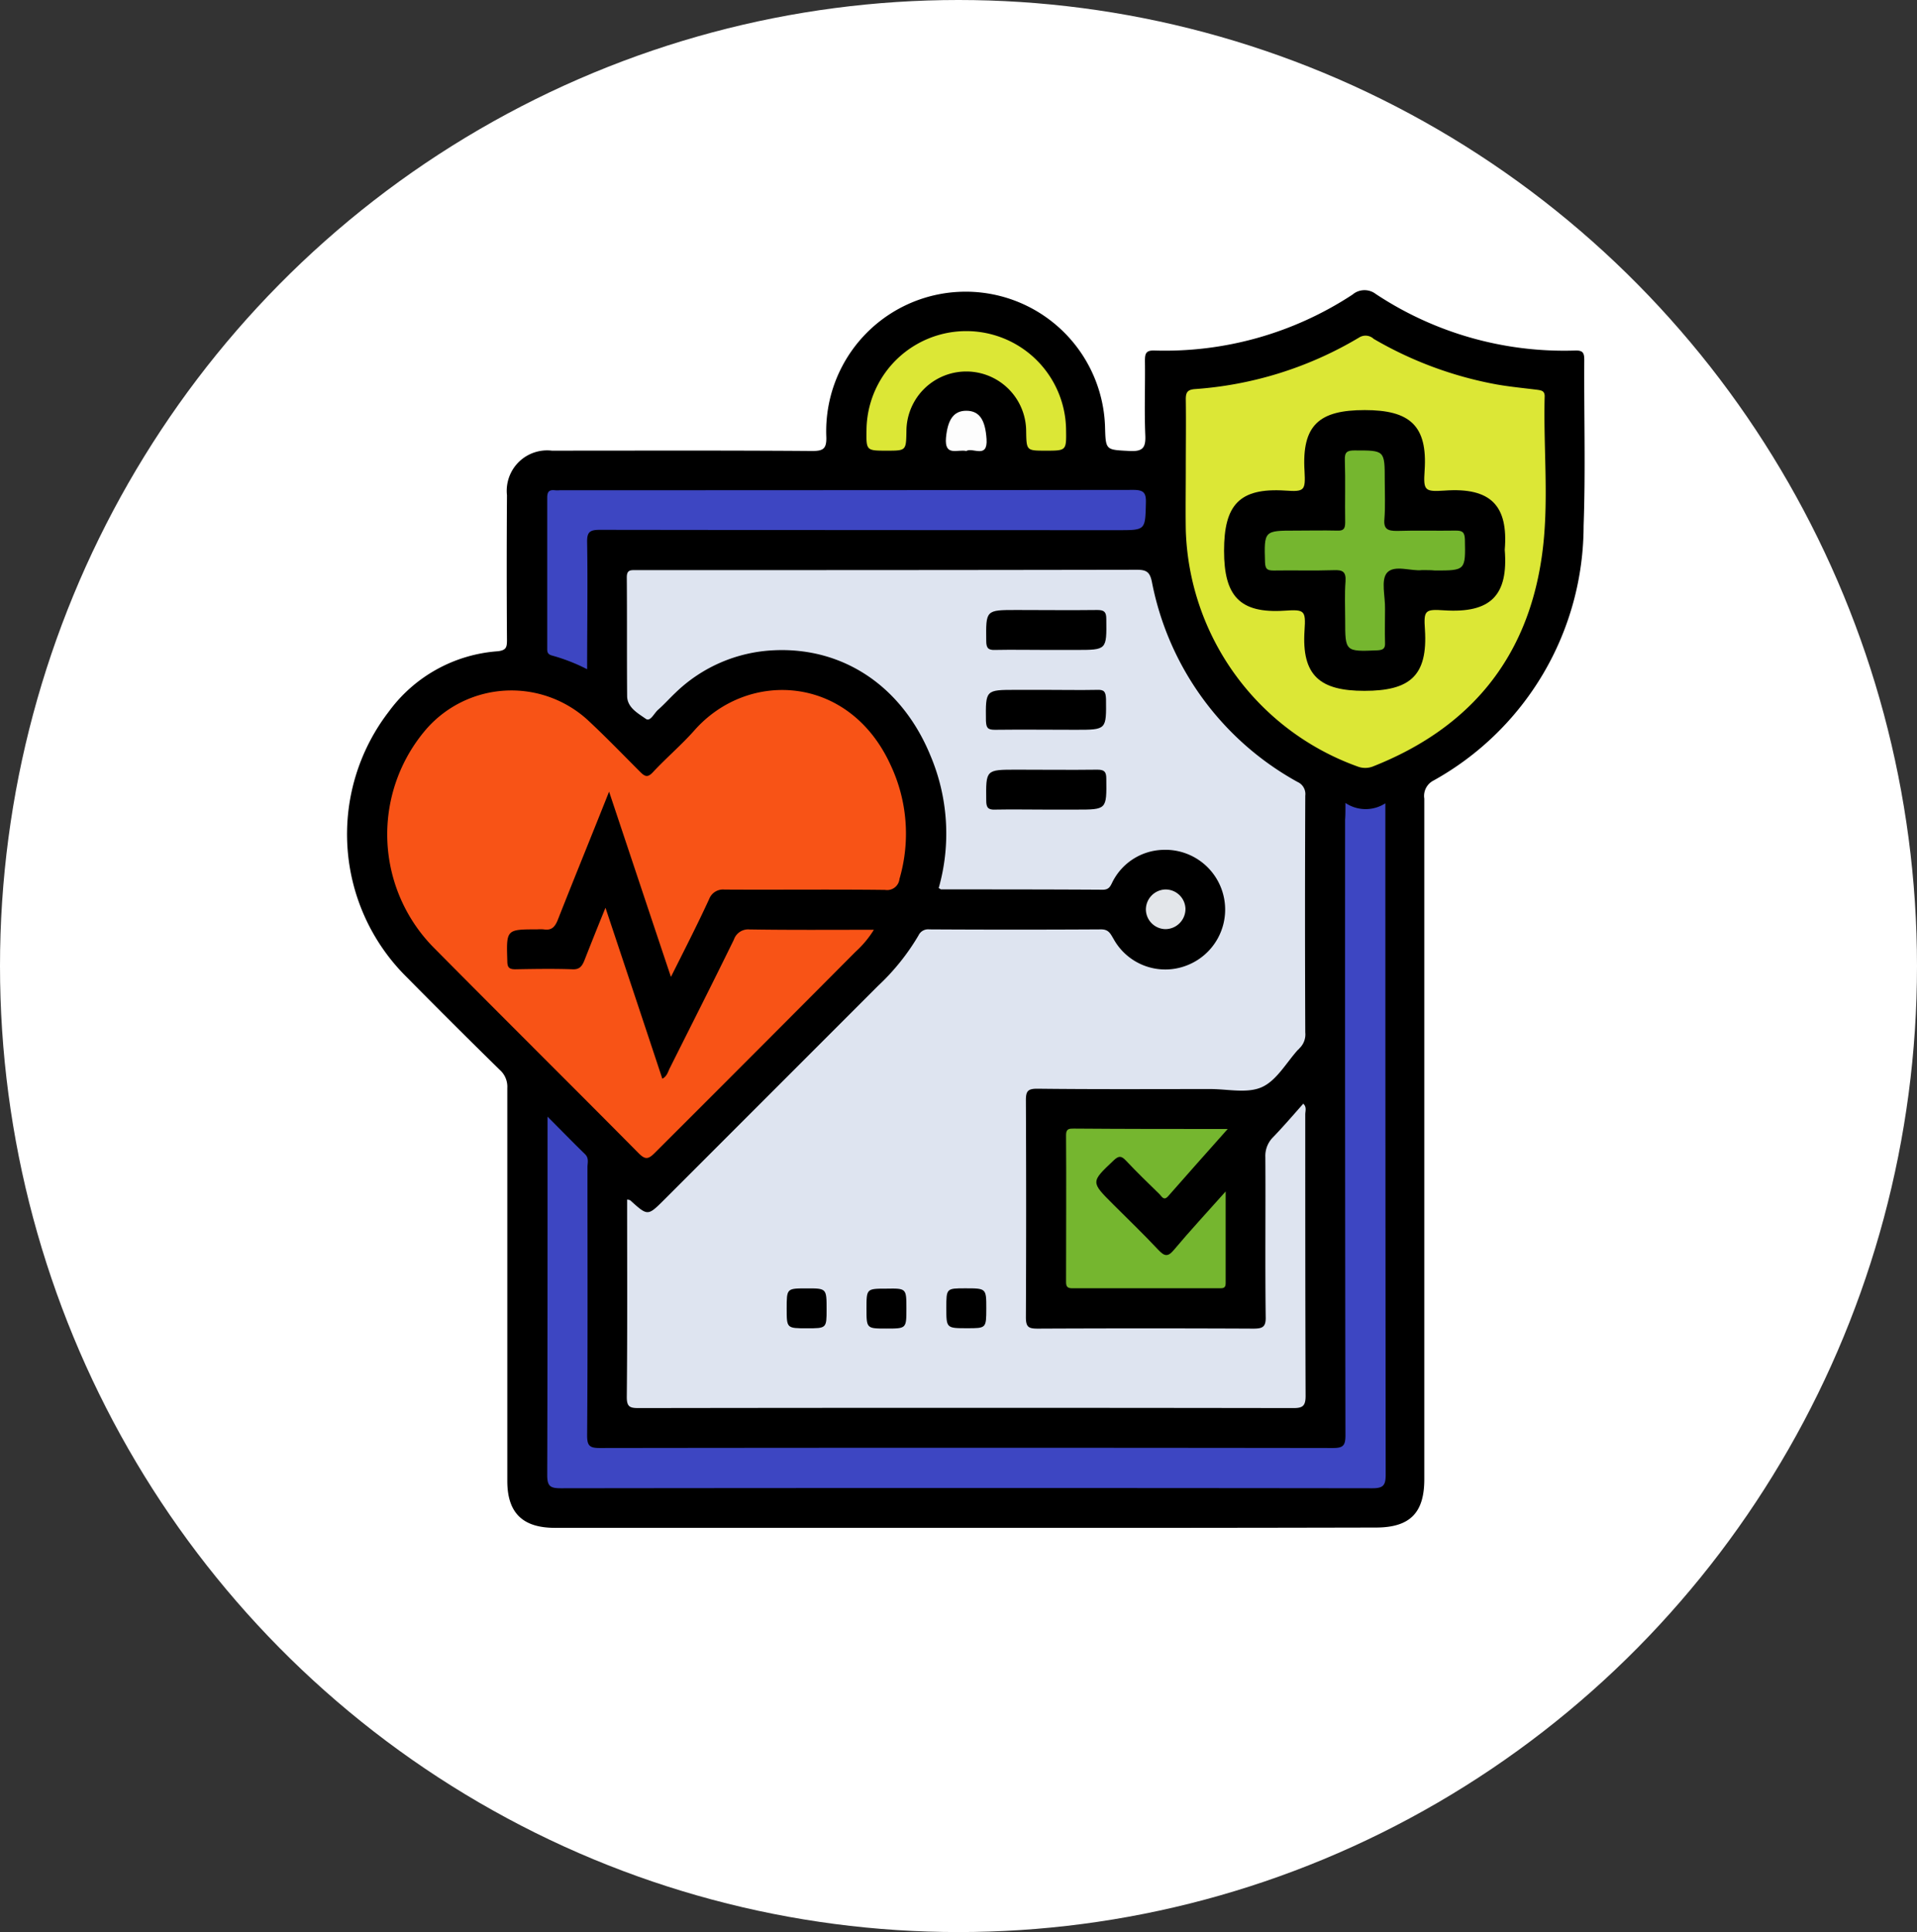 <svg xmlns="http://www.w3.org/2000/svg" width="131" height="132" viewBox="0 0 131 132">
  <rect x="0" y="0" width="131" height="132" fill="#333333" stroke="none"/>
  <g id="Grupo_118197" data-name="Grupo 118197" transform="translate(-367 -762.912)">
    <g id="Grupo_118176" data-name="Grupo 118176" transform="translate(367 762.913)">
      <g id="Grupo_118173" data-name="Grupo 118173" transform="translate(0 -0.001)">
        <ellipse id="Elipse_6071" data-name="Elipse 6071" cx="65.5" cy="66" rx="65.5" ry="66" fill="#fff"/>
      </g>
    </g>
    <g id="informe-medico" transform="translate(274.181 576.185)">
      <path id="Trazado_175465" data-name="Trazado 175465" d="M162.041,294.413H134.017c-2.2,0-3.25-1.023-3.25-3.2V264.367a1.543,1.543,0,0,0-.523-1.25c-2.136-2.091-4.25-4.2-6.341-6.318a13.727,13.727,0,0,1-1.227-18.16,10.118,10.118,0,0,1,7.432-4.114c.591-.068.636-.273.636-.773q-.034-4.943,0-9.887a2.762,2.762,0,0,1,3.068-3.046c5.932,0,11.864-.023,17.8.023.75,0,.977-.159.955-.955a9.53,9.53,0,1,1,19.046-.727c.045,1.659.045,1.591,1.682,1.682.909.045,1.114-.227,1.068-1.114-.068-1.682,0-3.341-.023-5.023,0-.5.045-.75.659-.727a23.357,23.357,0,0,0,13.523-3.818,1.265,1.265,0,0,1,1.591-.045,23.3,23.3,0,0,0,13.614,3.864c.568-.023.636.182.636.659-.023,3.773.091,7.546-.045,11.318a19.924,19.924,0,0,1-10.273,17.41,1.175,1.175,0,0,0-.614,1.227v46.5c0,2.318-1,3.3-3.318,3.3Q176.132,294.425,162.041,294.413Z" transform="translate(-3.281 -3.303)"/>
      <path id="Trazado_175466" data-name="Trazado 175466" d="M225.219,315.651a13.674,13.674,0,0,0-.568-9.068c-1.932-4.7-5.932-7.409-10.7-7.182a10.321,10.321,0,0,0-6.727,2.909c-.386.364-.75.773-1.159,1.136-.3.25-.545.864-.864.636-.545-.386-1.273-.773-1.273-1.568-.023-2.7,0-5.387-.023-8.091,0-.523.25-.5.636-.5h8.341q12.955,0,25.887-.023c.682,0,.886.182,1.023.841a19.93,19.93,0,0,0,9.955,13.659.9.9,0,0,1,.523.932c-.023,5.386-.023,10.8,0,16.182a1.309,1.309,0,0,1-.386,1.068c-.045.045-.068.091-.114.114-.8.886-1.455,2.091-2.455,2.546s-2.341.136-3.523.136c-3.955,0-7.887.023-11.841-.023-.659,0-.773.182-.773.8.023,4.932.023,9.887,0,14.819,0,.682.2.773.818.773q7.364-.034,14.728,0c.636,0,.864-.114.841-.818-.045-3.636,0-7.273-.023-10.909a1.8,1.8,0,0,1,.477-1.3c.727-.75,1.409-1.546,2.114-2.341.25.227.136.5.136.727,0,6.409,0,12.841.023,19.25,0,.7-.227.818-.841.818q-22.364-.034-44.728,0c-.591,0-.818-.068-.818-.75.045-4.477.023-8.978.023-13.5.091.023.182.023.227.068,1.182,1.068,1.182,1.068,2.3-.045l14.637-14.637a15.343,15.343,0,0,0,2.75-3.432.72.72,0,0,1,.727-.409c3.909.023,7.841.023,11.75,0,.523,0,.636.3.841.636a4.037,4.037,0,0,0,4.977,1.841,4.086,4.086,0,0,0-1.636-7.909,3.986,3.986,0,0,0-3.409,2.2c-.136.273-.227.523-.659.523-3.682-.023-7.387-.023-11.068-.023A.56.56,0,0,0,225.219,315.651Z" transform="translate(-68.254 -68.246)" fill="#dee4f0"/>
      <path id="Trazado_175467" data-name="Trazado 175467" d="M151.268,349.634c-1.432-4.273-2.8-8.387-4.227-12.659-1.2,3.023-2.364,5.864-3.5,8.75-.2.5-.432.75-.977.659a2.734,2.734,0,0,0-.432,0c-2.114,0-2.114,0-2.046,2.136,0,.432.091.591.545.591,1.3-.023,2.614-.045,3.909,0,.455.023.636-.182.8-.568.455-1.159.909-2.3,1.455-3.636,1.341,4.023,2.614,7.841,3.886,11.682.341-.182.386-.5.523-.75,1.455-2.909,2.932-5.818,4.364-8.75a1.032,1.032,0,0,1,1.068-.7c2.8.045,5.591.023,8.5.023a6.954,6.954,0,0,1-1.25,1.5q-6.852,6.887-13.728,13.75c-.455.455-.659.455-1.114,0-4.614-4.659-9.273-9.273-13.887-13.932a11.015,11.015,0,0,1-.591-15.046,7.731,7.731,0,0,1,10.978-.636c1.25,1.159,2.432,2.386,3.636,3.591.341.341.523.364.864,0,.909-.977,1.932-1.841,2.818-2.841,3.682-4.182,10.591-3.8,13.409,2.341a11,11,0,0,1,.614,7.8.846.846,0,0,1-.977.75c-3.659-.045-7.318,0-10.978-.023a1.012,1.012,0,0,0-1.045.636C153.086,346.043,152.2,347.771,151.268,349.634Z" transform="translate(-12.6 -96.162)" fill="#f85316"/>
      <path id="Trazado_175468" data-name="Trazado 175468" d="M234.547,364a2.478,2.478,0,0,0,2.727.023V365q0,22.432.023,44.888c0,.727-.159.932-.909.932q-27.717-.034-55.456,0c-.727,0-.932-.136-.932-.909.023-7.818.023-15.614.023-23.432v-1.045c.955.955,1.75,1.773,2.568,2.568.273.273.159.591.159.886,0,6.114.023,12.2-.023,18.319,0,.7.159.864.864.864q25.057-.034,50.092,0c.7,0,.864-.159.864-.864q-.034-21.035-.023-42.069C234.547,364.841,234.547,364.523,234.547,364Z" transform="translate(-49.786 -122.414)" fill="#3d46c2"/>
      <path id="Trazado_175469" data-name="Trazado 175469" d="M371.966,232.618c0-1.591.023-3.182,0-4.773,0-.477.136-.636.591-.682a25.325,25.325,0,0,0,11.25-3.523.815.815,0,0,1,1,.091,25.9,25.9,0,0,0,8.409,3.114c.909.159,1.864.25,2.773.364.318.045.523.091.5.5-.091,3.591.318,7.227-.182,10.8-.977,7.046-4.932,11.818-11.546,14.432a1.446,1.446,0,0,1-1.068,0A17.744,17.744,0,0,1,371.966,236.8c-.023-1.386,0-2.8,0-4.182Z" transform="translate(-198.115 -13.851)" fill="#dce736"/>
      <path id="Trazado_175470" data-name="Trazado 175470" d="M182.726,282.15a12.586,12.586,0,0,0-2.386-.932c-.364-.091-.341-.3-.341-.545V270.445c0-.409.114-.568.523-.523a1.706,1.706,0,0,0,.341,0q19.6,0,39.183-.023c.7,0,.886.182.864.886-.045,1.864-.023,1.864-1.886,1.864q-17.728,0-35.433-.023c-.7,0-.886.159-.864.886C182.772,276.355,182.726,279.2,182.726,282.15Z" transform="translate(-49.785 -49.701)" fill="#3d46c2"/>
      <path id="Trazado_175471" data-name="Trazado 175471" d="M347.046,461.923c-1.455,1.636-2.773,3.114-4.068,4.591-.3.341-.432.023-.591-.136-.773-.75-1.545-1.5-2.3-2.3-.3-.318-.477-.341-.818-.023-1.591,1.5-1.591,1.477-.045,3.023,1.023,1.023,2.068,2.023,3.068,3.091.432.455.659.523,1.091,0,1.091-1.3,2.25-2.546,3.523-3.977v6.273c0,.341-.182.341-.432.341H336.432c-.341,0-.432-.114-.432-.432,0-3.341.023-6.7,0-10.046,0-.432.227-.432.523-.432C339.955,461.923,343.386,461.923,347.046,461.923Z" transform="translate(-170.331 -198.063)" fill="#75b62f"/>
      <path id="Trazado_175472" data-name="Trazado 175472" d="M288.234,230.282c-1.318,0-1.318,0-1.341-1.318a4.091,4.091,0,1,0-8.182,0c-.023,1.318-.023,1.318-1.341,1.318-1.409,0-1.409,0-1.386-1.432a6.819,6.819,0,0,1,13.637,0C289.643,230.282,289.643,230.282,288.234,230.282Z" transform="translate(-123.951 -12.765)" fill="#dce736"/>
      <path id="Trazado_175473" data-name="Trazado 175473" d="M301.253,248.85c-.591-.136-1.5.409-1.386-.909.114-1.2.5-1.841,1.386-1.841.909,0,1.3.636,1.386,1.932C302.731,249.418,301.685,248.577,301.253,248.85Z" transform="translate(-142.403 -31.31)" fill="#fdfdfd"/>
      <path id="Trazado_175474" data-name="Trazado 175474" d="M361.318,390a1.359,1.359,0,0,1,1.386,1.3,1.378,1.378,0,0,1-1.364,1.409A1.358,1.358,0,0,1,360,391.362,1.374,1.374,0,0,1,361.318,390Z" transform="translate(-188.876 -142.503)" fill="#e3e6ea"/>
      <path id="Trazado_175475" data-name="Trazado 175475" d="M316.075,308.727c-1.159,0-2.318-.023-3.477,0-.477.023-.614-.136-.614-.614-.023-2.114-.045-2.114,2.068-2.114,1.841,0,3.682.023,5.523,0,.477,0,.614.136.614.614.023,2.114.045,2.114-2.068,2.114Z" transform="translate(-151.77 -77.596)"/>
      <path id="Trazado_175476" data-name="Trazado 175476" d="M316,329.993c1.159,0,2.318.023,3.477,0,.5-.023.591.136.614.614.023,2.114.045,2.114-2.068,2.114-1.841,0-3.682-.023-5.523,0-.5,0-.591-.136-.614-.614-.023-2.114-.045-2.114,2.068-2.114Z" transform="translate(-151.692 -96.134)"/>
      <path id="Trazado_175477" data-name="Trazado 175477" d="M316.075,356.727c-1.159,0-2.318-.023-3.477,0-.477.023-.614-.136-.614-.614-.023-2.114-.045-2.114,2.068-2.114,1.841,0,3.682.023,5.523,0,.477,0,.614.136.614.614.023,2.114.045,2.114-2.068,2.114Z" transform="translate(-151.77 -114.687)"/>
      <path id="Trazado_175478" data-name="Trazado 175478" d="M254.727,511.332c0,1.3,0,1.3-1.341,1.3-1.386,0-1.386,0-1.386-1.341,0-1.386,0-1.386,1.341-1.386C254.727,509.9,254.727,509.9,254.727,511.332Z" transform="translate(-105.422 -235.154)"/>
      <path id="Trazado_175479" data-name="Trazado 175479" d="M278.727,511.347c0,1.364,0,1.364-1.364,1.364s-1.364,0-1.364-1.364,0-1.364,1.364-1.364C278.727,509.961,278.727,509.961,278.727,511.347Z" transform="translate(-123.968 -235.215)"/>
      <path id="Trazado_175480" data-name="Trazado 175480" d="M301.432,512.627c-1.432,0-1.432,0-1.432-1.386,0-1.341,0-1.341,1.3-1.341,1.432,0,1.432,0,1.432,1.386C302.727,512.627,302.727,512.627,301.432,512.627Z" transform="translate(-142.513 -235.154)"/>
      <path id="Trazado_175481" data-name="Trazado 175481" d="M402.682,255.446c.25,3.114-.955,4.341-4.136,4.136-1.318-.091-1.409,0-1.318,1.318.2,3.159-1.023,4.182-4.136,4.182-3.023,0-4.3-1.023-4.091-4.136.091-1.364,0-1.432-1.364-1.341-3.068.2-4.136-1-4.136-4.091,0-3.114,1.023-4.318,4.182-4.114,1.318.091,1.386,0,1.318-1.318-.2-3.182,1.023-4.182,4.114-4.182,3.068,0,4.3,1.046,4.091,4.136-.091,1.364,0,1.455,1.364,1.364C401.728,251.173,402.932,252.423,402.682,255.446Z" transform="translate(-207.035 -31.156)"/>
      <path id="Trazado_175482" data-name="Trazado 175482" d="M406.463,266.182c-.727.091-1.886-.386-2.386.182-.432.5-.114,1.614-.136,2.477,0,.773-.023,1.523,0,2.3.023.409-.136.5-.523.523-2.2.091-2.2.091-2.2-2.068,0-.886-.045-1.773.023-2.636.045-.682-.2-.8-.818-.773-1.364.045-2.727,0-4.091.023-.432,0-.568-.091-.591-.545-.068-2.182-.068-2.182,2.091-2.182.932,0,1.864-.023,2.818,0,.455.023.568-.114.568-.568-.023-1.409.023-2.841-.023-4.25-.023-.546.159-.659.659-.659,2.068,0,2.068-.023,2.068,2.045,0,.886.045,1.773-.023,2.636-.068.7.227.818.864.818,1.341-.045,2.659,0,4-.023.455,0,.614.091.636.591.045,2.136.045,2.136-2.046,2.136C407.1,266.182,406.849,266.182,406.463,266.182Z" transform="translate(-216.475 -40.505)" fill="#75b62f"/>
    </g>
  </g>
</svg>
